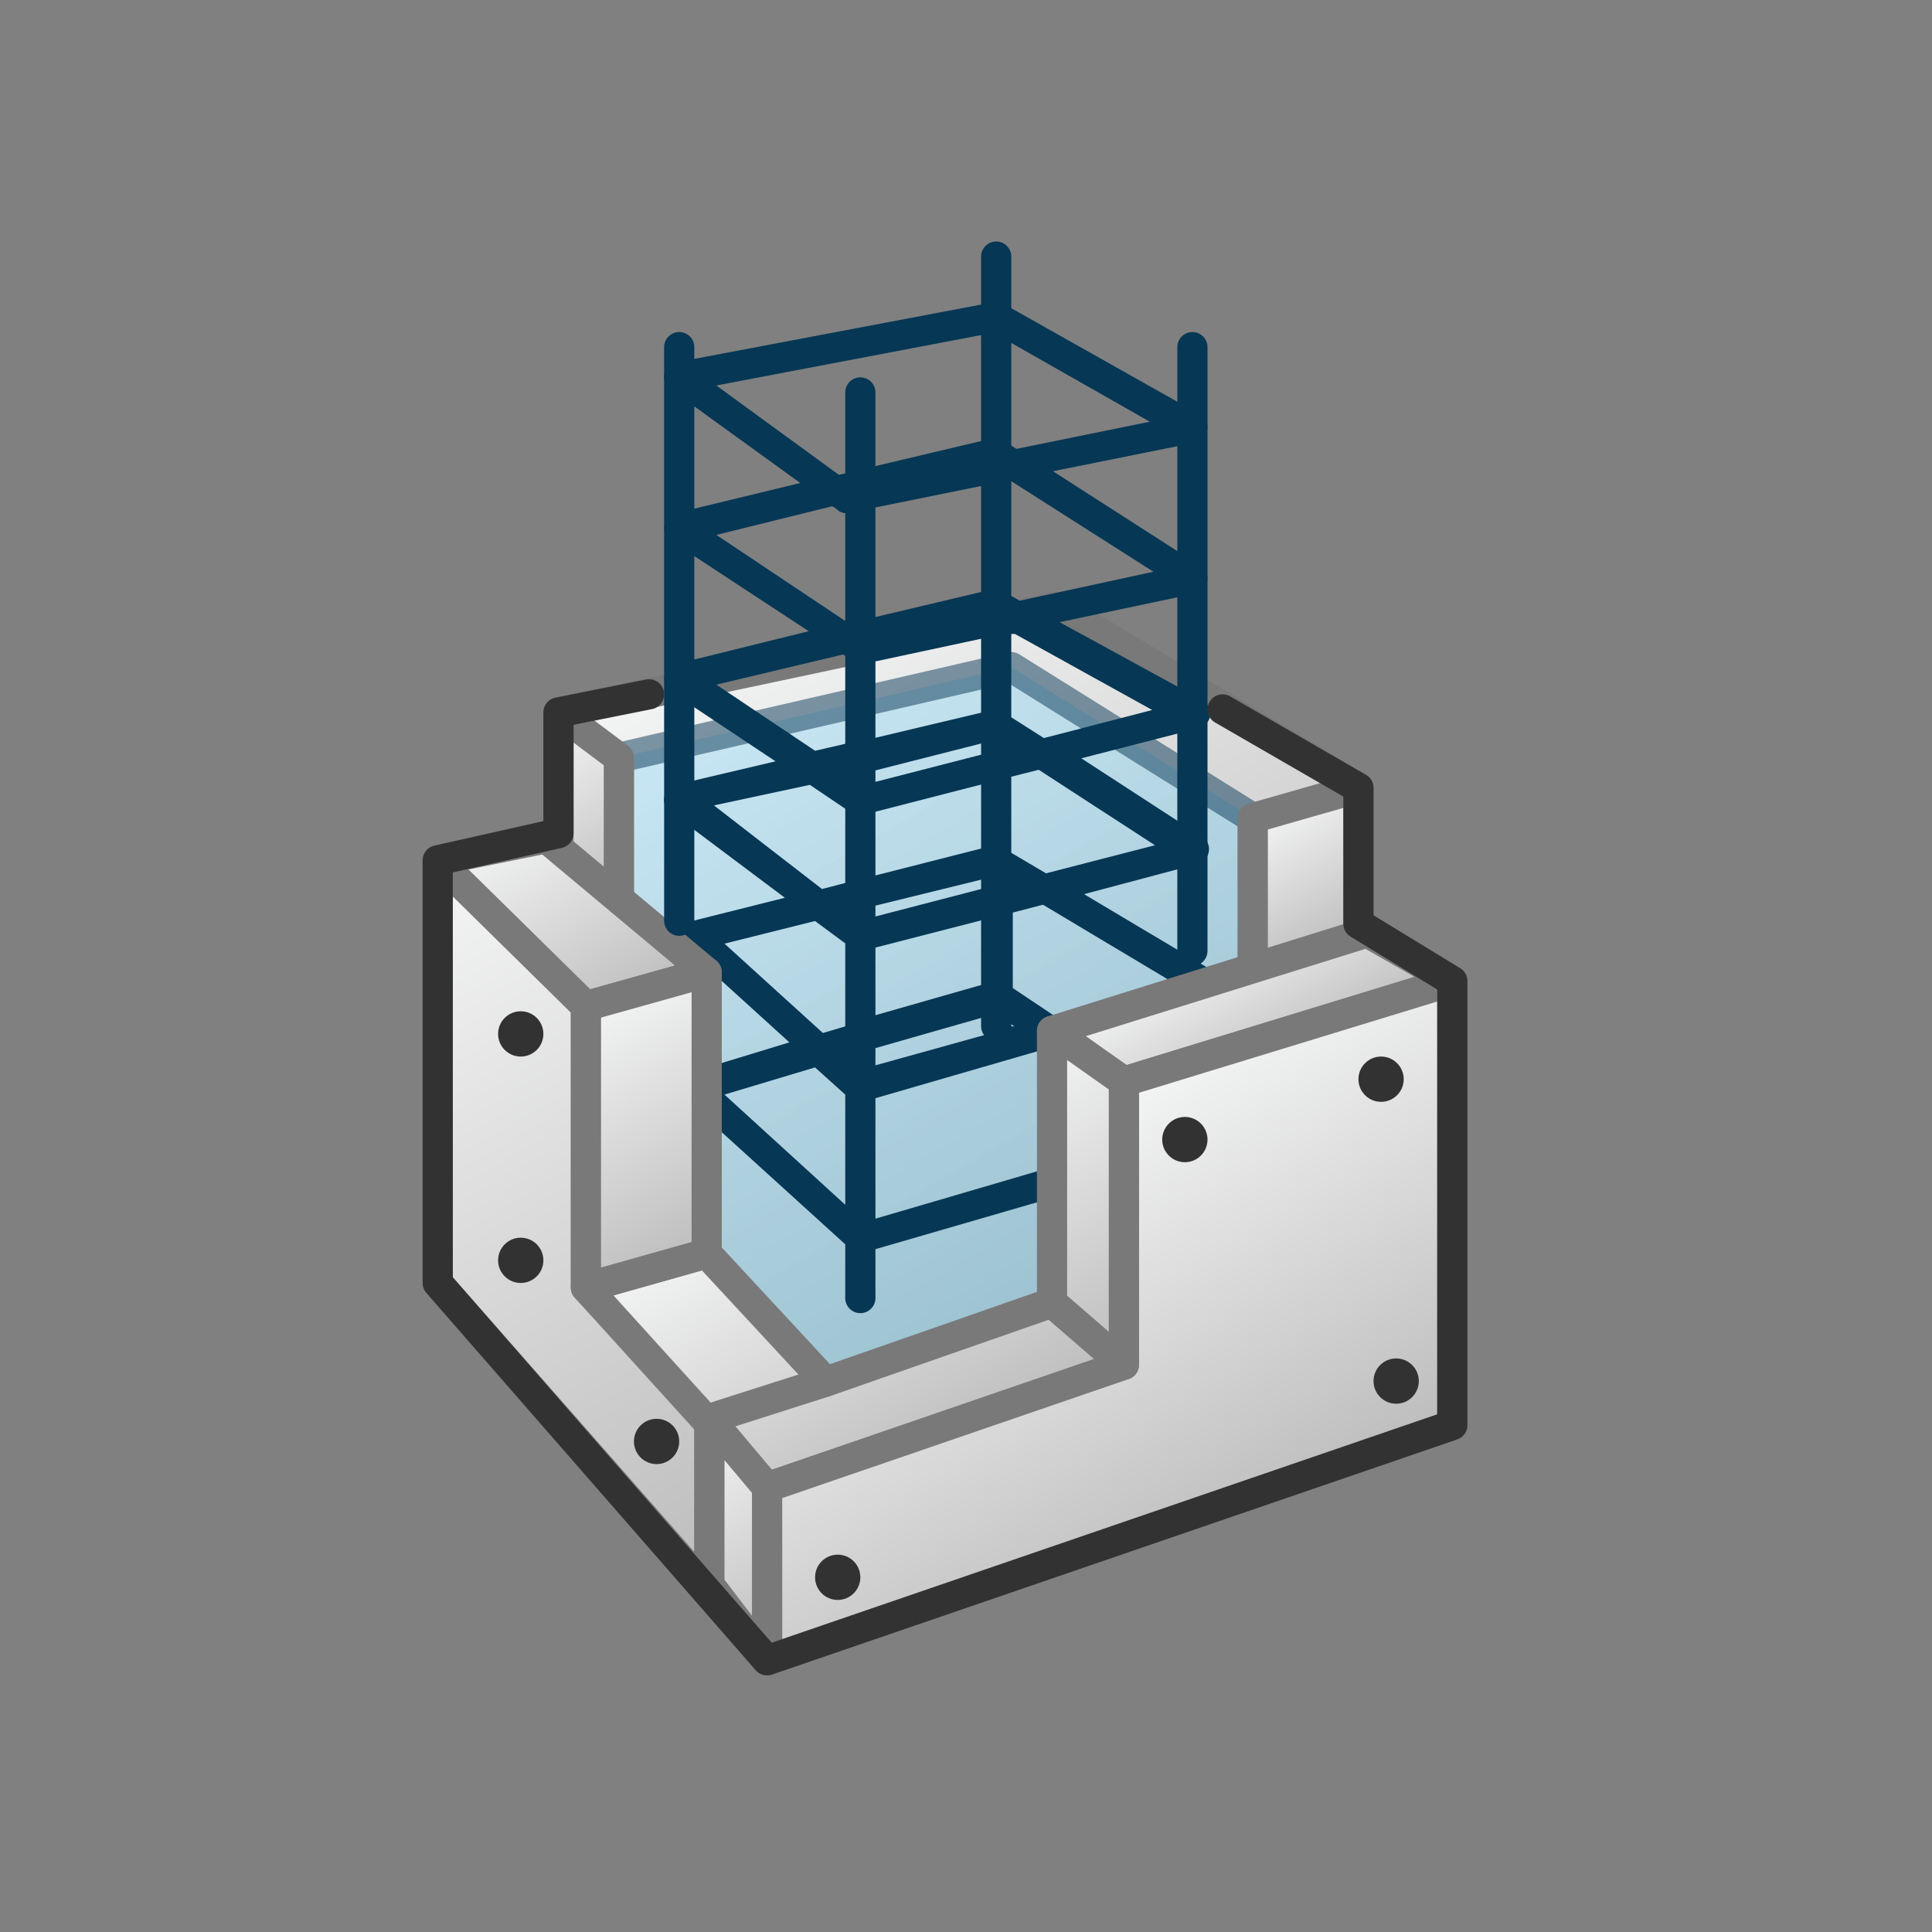 <svg id="Layer_5" data-name="Layer 5" xmlns="http://www.w3.org/2000/svg" xmlns:xlink="http://www.w3.org/1999/xlink" viewBox="0 0 64 64"><rect x="0" y="0" width="64" height="64" fill="#808080" stroke="none"/><defs><linearGradient id="linear-gradient" x1="23.49" y1="20.72" x2="36.31" y2="42.93" gradientUnits="userSpaceOnUse"><stop offset="0" stop-color="#f4f5f5"/><stop offset="0.99" stop-color="#bebdbd"/></linearGradient><linearGradient id="linear-gradient-2" x1="24.15" y1="22.99" x2="38.28" y2="47.46" gradientUnits="userSpaceOnUse"><stop offset="0" stop-color="#a2ddf7"/><stop offset="1" stop-color="#73c3e1"/></linearGradient><linearGradient id="linear-gradient-3" x1="41.95" y1="26.84" x2="44.55" y2="31.36" xlink:href="#linear-gradient"/><linearGradient id="linear-gradient-4" x1="17.73" y1="24.04" x2="21.05" y2="29.78" xlink:href="#linear-gradient"/><linearGradient id="linear-gradient-5" x1="12.27" y1="29.79" x2="25.01" y2="51.86" xlink:href="#linear-gradient"/><linearGradient id="linear-gradient-6" x1="25.54" y1="39.11" x2="31.1" y2="48.74" xlink:href="#linear-gradient"/><linearGradient id="linear-gradient-7" x1="40.18" y1="31.07" x2="42.78" y2="35.58" xlink:href="#linear-gradient"/><linearGradient id="linear-gradient-8" x1="33.45" y1="38.01" x2="41.09" y2="51.26" xlink:href="#linear-gradient"/><linearGradient id="linear-gradient-9" x1="33.43" y1="34.97" x2="38.81" y2="44.29" xlink:href="#linear-gradient"/><linearGradient id="linear-gradient-10" x1="17.04" y1="27.03" x2="20.87" y2="33.67" xlink:href="#linear-gradient"/><linearGradient id="linear-gradient-11" x1="19.14" y1="33.49" x2="23.69" y2="41.36" xlink:href="#linear-gradient"/><linearGradient id="linear-gradient-12" x1="25.21" y1="46.01" x2="25.64" y2="46.76" xlink:href="#linear-gradient"/><linearGradient id="linear-gradient-13" x1="22.54" y1="47.56" x2="26.48" y2="54.39" xlink:href="#linear-gradient"/></defs><title>ConcreteStructure3DDesign</title><polygon points="18.5 23.6 35 20.1 45 26.1 45 37.5 22.5 50.9 18.5 23.6" stroke="#797979" stroke-linecap="round" stroke-linejoin="round" fill="url(#linear-gradient)"/><polygon points="33.5 22.1 20.5 25.1 20.5 42.6 27.59 49.38 27.6 51.71 41.5 45.6 41.5 27.1 33.5 22.1" stroke="#063755" stroke-linecap="round" stroke-linejoin="round" opacity="0.5" fill="url(#linear-gradient-2)"/><polygon points="45 26.1 41.5 27.1 41.5 32.1 45 31.1 45 26.1" stroke="#797979" stroke-linecap="round" stroke-linejoin="round" fill="url(#linear-gradient-3)"/><polygon points="18.5 23.6 18.5 29.1 20.5 30.1 20.5 25.1 18.5 23.6" stroke="#797979" stroke-linecap="round" stroke-linejoin="round" fill="url(#linear-gradient-4)"/><polygon points="14.5 28.5 14.5 42.5 23.5 52.73 23.5 47 19.41 42.65 19.41 33.33 14.5 28.5" stroke="#797979" stroke-linecap="round" stroke-linejoin="round" fill="url(#linear-gradient-5)"/><polygon points="27.35 45.77 34.85 43.15 37.23 45.21 25.41 49.27 19.41 42.65 23.41 41.52 27.35 45.77" stroke="#797979" stroke-linecap="round" stroke-linejoin="round" fill="url(#linear-gradient-6)"/><path d="M36,34.36l4.19-1.21a.52.52,0,0,0,.36-.42.5.5,0,0,0-.24-.49l-4.4-2.62,3.76-1a.49.49,0,0,0,.37-.4.47.47,0,0,0-.22-.5l-4-2.6,3.89-1a.51.51,0,0,0,.38-.42.53.53,0,0,0-.25-.5L35.1,20.61l4.5-.95a.5.5,0,0,0,.39-.4.49.49,0,0,0-.22-.51l-4.89-3.14,4.72-.95a.5.5,0,0,0,.39-.42.48.48,0,0,0-.24-.51L33.5,10.21V8.5a.5.5,0,0,0-1,0v1.59L22.41,12a.52.52,0,0,0-.4.38.48.48,0,0,0,.2.51L26.51,16l-4.13,1a.51.51,0,0,0-.16.91l4.57,3L22.38,22a.51.51,0,0,0-.16.91l3.47,2.31L22.38,26a.52.52,0,0,0-.37.39.49.49,0,0,0,.19.5L26,29.74l-3.11.78a.47.47,0,0,0-.36.36.49.49,0,0,0,.14.49l3.48,3.16-3.28,1a.49.49,0,0,0-.35.37.51.51,0,0,0,.15.48L28,41.22V43a.5.5,0,0,0,1,0V41.38l11.14-3.23a.51.51,0,0,0,.14-.9Zm2.8-1.85-3.89,1.13-1.36-.91v-2.5l1-.26ZM29,34.72l3.5-1V34a.48.48,0,0,0,.1.29l-3.6,1Zm3.5-15.11-3.5.83V16.81l3.5-.71ZM29,21.91l3.5-.75v2.45l-3.5.83Zm3.5,2.72V25l-3.5.9v-.38ZM29,26.89l3.5-.9v2.12L29,29Zm3.5,2.25v.31l-3.5.91V30ZM29,31.39l3.5-.9v2.14l-3.5,1ZM33.5,34v-.07l.1.07-.11,0Zm4.76-6-3.61.93-1.15-.68V25.73l.91-.23Zm-.09-4.48-3.59.93-1.08-.69V21l.12,0Zm-4.39-3.62-.28-.16v-3.8l4.71,3Zm4.31-5.93-4.42.9-.17-.11V11.36ZM23.73,12.77,32.5,11.1v3.51l-3.5.83V13a.5.5,0,0,0-1,0v2.68l-.21.05Zm3.84,4,.14.09A.45.45,0,0,0,28,17v3.57l-4.27-2.85Zm-3.84,5.91,4.2-1,.07.05v2.91l-1,.23Zm-.08,4L26.83,26l1.17.79v2.46l-.77.2ZM24,31.26l3-.75,1,.74V34l-.74.22Zm0,5,3-.9,1,.9v3.65Zm5,4.11V36.38l5.69-1.65,4.14,2.76Z" fill="#063755"/><line x1="39.5" y1="11.5" x2="39.5" y2="31.5" fill="none" stroke="#063755" stroke-linecap="round" stroke-linejoin="round"/><polygon points="45.29 30.89 34.85 34.15 37.23 35.83 48.11 32.5 45.29 30.89" stroke="#797979" stroke-linecap="round" stroke-linejoin="round" fill="url(#linear-gradient-7)"/><polygon points="48.11 32.5 37.23 35.83 37.23 45.21 25.41 49.27 25.41 55 48.11 47.21 48.11 32.5" stroke="#797979" stroke-linecap="round" stroke-linejoin="round" fill="url(#linear-gradient-8)"/><polygon points="34.85 34.15 34.85 43.15 37.23 45.21 37.23 35.83 34.85 34.15" stroke="#797979" stroke-linecap="round" stroke-linejoin="round" fill="url(#linear-gradient-9)"/><polygon points="18.1 27.77 14.5 28.5 19.41 33.33 23.41 32.21 18.1 27.77" stroke="#797979" stroke-linecap="round" stroke-linejoin="round" fill="url(#linear-gradient-10)"/><polygon points="23.41 32.21 23.41 41.52 19.41 42.65 19.41 33.33 23.41 32.21" stroke="#797979" stroke-linecap="round" stroke-linejoin="round" fill="url(#linear-gradient-11)"/><path d="M22.5,31a.5.5,0,0,1-.5-.5v-19a.5.5,0,0,1,1,0v19A.5.5,0,0,1,22.5,31Z" fill="#063755"/><line x1="23.5" y1="47" x2="27.35" y2="45.77" stroke="#797979" stroke-linecap="round" stroke-linejoin="round" fill="url(#linear-gradient-12)"/><polygon points="25.41 55 25.41 49.27 23.5 47 23.5 52.5 25.41 55" stroke="#797979" stroke-linecap="round" stroke-linejoin="round" fill="url(#linear-gradient-13)"/><polyline points="21.5 23 18.5 23.6 18.5 27.6 14.5 28.5 14.5 42.5 25.41 55 48.11 47.21 48.11 32.5 45 30.6 45 26.1 40.5 23.5" fill="none" stroke="#323232" stroke-linecap="round" stroke-linejoin="round"/><circle cx="39.25" cy="37.75" r="0.75" fill="#323232"/><circle cx="17.25" cy="34.25" r="0.75" fill="#323232"/><circle cx="17.25" cy="41.75" r="0.75" fill="#323232"/><circle cx="21.75" cy="47.75" r="0.75" fill="#323232"/><circle cx="45.75" cy="35.75" r="0.75" fill="#323232"/><circle cx="46.25" cy="45.75" r="0.75" fill="#323232"/><circle cx="27.75" cy="52.25" r="0.75" fill="#323232"/></svg>